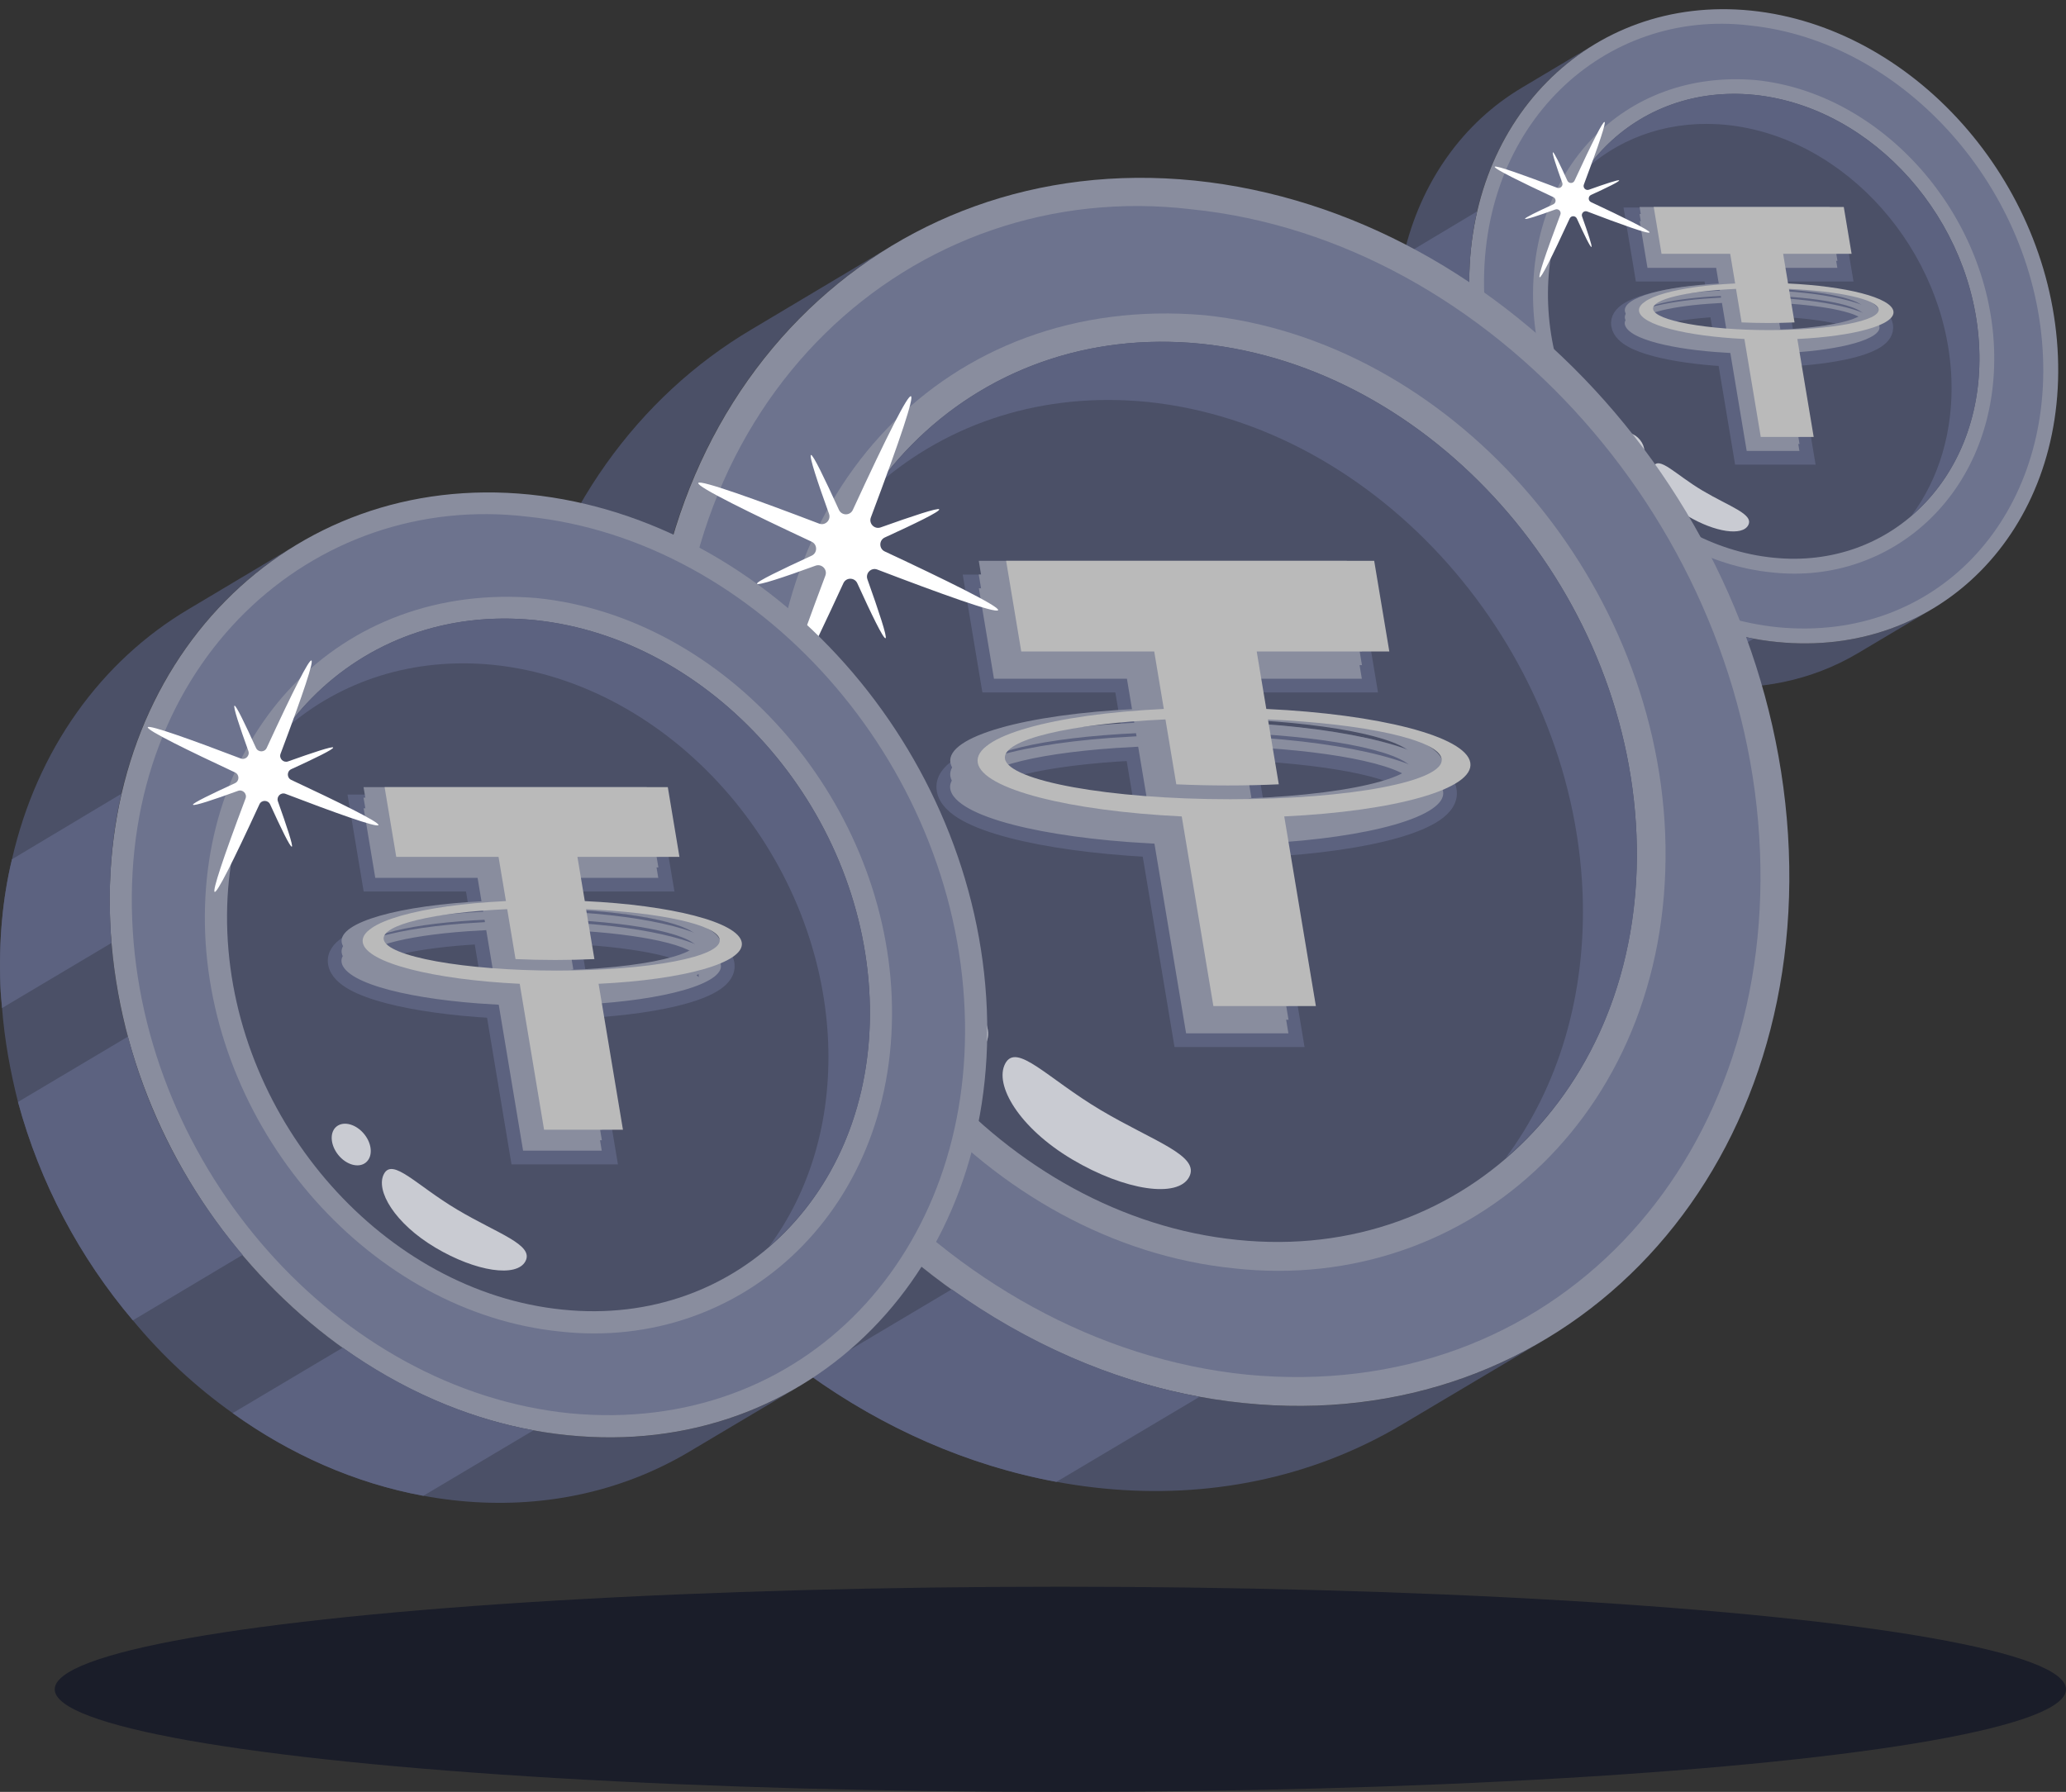 <svg width="151" height="131" viewBox="0 0 151 131" fill="none" xmlns="http://www.w3.org/2000/svg">
<rect x="0" y="0" width="151" height="131" fill="#333333" stroke="none"/>
<g id="Group 187">
<g id="_x35_9">
<g id="Group">
<g id="Group_2">
<g id="Group_3">
<g id="Group_4">
<g id="Group_5">
<g id="Group_6">
<g id="Group_7">
<path id="Vector" d="M141.197 44.54C137.962 46.459 134.065 47.375 129.852 46.931C129.285 46.873 128.738 46.793 128.169 46.694C124.817 46.076 121.636 44.645 118.816 42.635C117.012 41.353 115.34 39.824 113.902 38.084C111.303 35.017 109.314 31.349 108.274 27.375C107.854 25.878 107.606 24.348 107.465 22.78C107.431 22.418 107.417 22.036 107.403 21.673C107.319 19.498 107.501 17.414 107.951 15.46C109.197 10.088 112.338 5.731 116.637 3.187L111.254 6.398C106.955 8.943 103.814 13.299 102.588 18.671C102.118 20.625 101.936 22.71 102.02 24.885C102.033 25.247 102.068 25.609 102.102 25.971C102.222 27.539 102.503 29.082 102.884 30.58C103.965 34.572 105.92 38.229 108.518 41.295C109.957 43.035 111.609 44.566 113.413 45.848C120.189 50.723 128.925 51.828 135.793 47.752L141.197 44.54Z" fill="#4B5067"/>
</g>
</g>
</g>
<g id="Group_8">
<g id="Group_9">
<g id="Group_10">
<path id="Vector_2" d="M150.411 26.054C149.902 13.306 139.867 1.993 127.981 0.775C116.115 -0.424 106.894 8.946 107.403 21.673C107.912 34.421 117.967 45.733 129.853 46.931C141.719 48.15 150.92 38.802 150.411 26.054Z" fill="#898D9E"/>
</g>
</g>
<g id="Group_11">
<g id="Group_12">
<path id="Vector_3" d="M127.863 1.86C117.32 0.603 107.975 9.043 108.483 21.628C108.963 33.836 118.599 44.711 129.955 45.858C141.496 46.958 149.796 37.92 149.32 26.105C148.84 13.897 139.204 3.022 127.863 1.86ZM129.475 41.845C120.272 40.916 112.464 32.147 112.061 22.309C111.681 12.569 118.567 5.018 128.344 5.857C137.546 6.802 145.339 15.586 145.741 25.423C146.148 35.782 138.419 42.84 129.475 41.845Z" fill="#6D738E"/>
</g>
</g>
</g>
<g id="Group_13">
<g id="Group_14">
<g id="Group_15">
<path id="Vector_4" d="M144.659 25.468C144.28 16.124 136.923 7.834 128.236 6.937C119.529 6.061 112.773 12.915 113.152 22.26C113.531 31.604 120.888 39.894 129.594 40.77C138.281 41.667 145.037 34.792 144.659 25.468Z" fill="#4B5067"/>
<g id="Group 178">
<path id="Vector_5" d="M130.625 24.603L130.303 22.672C131.887 22.763 133.266 22.939 134.281 23.165C134.848 23.292 135.272 23.428 135.548 23.56C135.608 23.589 135.656 23.615 135.694 23.638C135.64 23.679 135.56 23.728 135.447 23.782C135.11 23.942 134.577 24.098 133.869 24.233C132.991 24.402 131.883 24.531 130.626 24.605L130.625 24.603ZM125.757 24.603L125.757 24.603C124.478 24.529 123.328 24.399 122.396 24.23C121.642 24.094 121.056 23.938 120.663 23.777C120.533 23.724 120.437 23.676 120.369 23.636C120.399 23.613 120.437 23.588 120.486 23.56C120.718 23.428 121.097 23.292 121.622 23.165C122.561 22.939 123.881 22.763 125.434 22.672L125.757 24.603ZM120.254 23.552C120.254 23.552 120.255 23.552 120.256 23.553C120.254 23.552 120.254 23.552 120.254 23.552ZM120.487 20.081H125.006L125.207 21.29C123.298 21.405 121.637 21.654 120.435 21.997C119.788 22.181 119.247 22.4 118.869 22.657C118.518 22.897 118.175 23.264 118.262 23.786C118.349 24.308 118.814 24.674 119.246 24.914C119.708 25.171 120.323 25.389 121.03 25.573C122.347 25.915 124.09 26.164 126.04 26.281L127.157 32.975L127.239 33.468H127.739H131.608H132.108L132.025 32.975L130.909 26.282C132.819 26.168 134.479 25.919 135.682 25.576C136.328 25.392 136.87 25.173 137.247 24.915C137.599 24.675 137.941 24.308 137.854 23.786C137.767 23.264 137.303 22.897 136.871 22.657C136.408 22.399 135.794 22.18 135.086 21.996C133.769 21.654 132.026 21.405 130.076 21.29L129.875 20.081H134.379H134.879L134.797 19.588L134.226 16.165L134.144 15.671H133.644H119.751H119.251L119.334 16.165L119.905 19.588L119.987 20.081H120.487Z" fill="#898D9E" stroke="#5C627F"/>
<path id="Vector_6" d="M129.654 21.241L129.292 19.071H134.297L133.726 15.648H119.834L120.405 19.071H125.424L125.785 21.241C121.614 21.44 118.596 22.272 118.762 23.269C118.929 24.267 122.22 25.094 126.462 25.298L127.657 32.458H131.525L130.331 25.298C134.503 25.101 137.521 24.268 137.354 23.269C137.187 22.271 133.896 21.44 129.654 21.241ZM128.288 24.65C123.736 24.65 119.929 23.956 119.789 23.12C119.669 22.401 122.257 21.797 125.848 21.636L126.257 24.086C126.884 24.114 127.533 24.13 128.198 24.13C128.863 24.13 129.511 24.114 130.125 24.086L129.717 21.636C133.361 21.797 136.15 22.401 136.27 23.12C136.418 23.965 132.841 24.65 128.288 24.65Z" fill="#898D9E"/>
<path id="Vector_7" d="M129.654 20.724L129.292 18.555H134.297L133.726 15.132H119.834L120.405 18.555H125.424L125.785 20.724C121.614 20.924 118.596 21.756 118.762 22.753C118.929 23.75 122.22 24.577 126.462 24.782L127.657 31.942H131.525L130.331 24.782C134.503 24.584 137.521 23.752 137.354 22.753C137.187 21.754 133.896 20.924 129.654 20.724ZM128.288 24.133C123.736 24.133 119.929 23.44 119.789 22.604C119.669 21.884 122.257 21.281 125.848 21.119L126.257 23.57C126.884 23.597 127.533 23.613 128.198 23.613C128.863 23.613 129.511 23.597 130.125 23.57L129.717 21.119C133.361 21.281 136.15 21.884 136.27 22.604C136.418 23.448 132.841 24.133 128.288 24.133Z" fill="#898D9E"/>
<path id="Vector_8" d="M130.687 20.724L130.326 18.555H135.33L134.759 15.132H120.867L121.438 18.555H126.457L126.819 20.724C122.647 20.924 119.629 21.756 119.796 22.753C119.962 23.75 123.253 24.577 127.495 24.782L128.69 31.942H132.559L131.364 24.782C135.536 24.584 138.554 23.752 138.387 22.753C138.221 21.754 134.929 20.924 130.687 20.724ZM129.322 24.133C124.769 24.133 120.962 23.44 120.822 22.604C120.702 21.884 123.291 21.281 126.881 21.119L127.29 23.57C127.917 23.597 128.567 23.613 129.231 23.613C129.896 23.613 130.544 23.597 131.159 23.57L130.75 21.119C134.394 21.281 137.184 21.884 137.304 22.604C137.452 23.448 133.875 24.133 129.322 24.133Z" fill="#BABABA"/>
</g>
</g>
</g>
</g>
<g id="Group_16">
<g id="Group_17">
<g id="Group_18">
<path id="Vector_9" d="M144.658 25.468C144.279 16.123 136.922 7.834 128.235 6.937C123.173 6.425 118.756 8.531 116.054 12.224C118.708 9.924 122.253 8.739 126.201 9.132C134.889 10.029 142.246 18.319 142.624 27.663C142.774 31.55 141.696 35.02 139.721 37.678C142.944 34.932 144.874 30.562 144.658 25.468Z" fill="#5C6280"/>
</g>
</g>
</g>
<g id="Group_19">
<g id="Group_20">
<g id="Group_21">
<path id="Vector_10" d="M128.166 46.693C124.815 46.076 121.633 44.645 118.813 42.635L113.41 45.847C116.231 47.877 119.411 49.288 122.763 49.906L128.166 46.693Z" fill="#5C6280"/>
</g>
</g>
</g>
<g id="Group_22">
<g id="Group_23">
<g id="Group_24">
<path id="Vector_11" d="M113.899 38.084C111.3 35.017 109.312 31.348 108.272 27.375L102.881 30.58C103.962 34.572 105.917 38.228 108.516 41.295L113.899 38.084Z" fill="#5C6280"/>
</g>
</g>
</g>
<g id="Group_25">
<g id="Group_26">
<g id="Group_27">
<path id="Vector_12" d="M107.951 15.46L102.588 18.671C102.118 20.625 101.936 22.71 102.02 24.885C102.033 25.247 102.068 25.609 102.102 25.971L107.465 22.78C107.431 22.418 107.417 22.036 107.403 21.673C107.319 19.498 107.501 17.413 107.951 15.46Z" fill="#5C6280"/>
</g>
</g>
</g>
</g>
<g id="Group_28">
<g id="Group_29">
<path id="Vector_13" d="M114.725 15.974C114.828 15.75 115.147 15.753 115.249 15.978C115.778 17.141 116.235 18.086 116.315 18.053C116.389 18.023 116.059 17.029 115.631 15.83C115.548 15.597 115.774 15.372 116.004 15.46C118.349 16.358 120.503 17.137 120.563 16.993C120.621 16.854 118.56 15.841 116.285 14.777C116.061 14.672 116.063 14.352 116.287 14.25C117.436 13.724 118.374 13.269 118.341 13.188C118.311 13.114 117.323 13.443 116.13 13.869C115.898 13.952 115.674 13.725 115.761 13.494C118.032 7.461 117.75 7.416 115.08 13.209C114.977 13.434 114.658 13.431 114.556 13.206C114.029 12.05 113.575 11.106 113.502 11.136C113.421 11.168 113.751 12.165 114.182 13.357C114.266 13.589 114.04 13.815 113.809 13.727C111.469 12.833 109.305 12.054 109.247 12.193C109.187 12.337 111.256 13.349 113.528 14.41C113.751 14.514 113.749 14.834 113.526 14.937C112.374 15.467 111.434 15.922 111.464 15.995C111.497 16.076 112.488 15.748 113.674 15.315C113.905 15.23 114.131 15.458 114.044 15.69C111.799 21.66 112.021 21.846 114.725 15.974Z" fill="white"/>
</g>
</g>
</g>
</g>
<g id="Group_30" opacity="0.7">
<g id="Group_31">
<path id="Vector_14" d="M124.429 35.864C126.427 37.052 128.203 37.583 127.774 38.396C127.349 39.2 125.354 38.916 123.355 37.728C121.357 36.539 120.406 34.919 120.831 34.114C121.26 33.301 122.43 34.676 124.429 35.864Z" fill="white"/>
</g>
</g>
<g id="Group_32" opacity="0.7">
<g id="Group_33">
<path id="Vector_15" d="M118.513 31.78C118.873 31.499 119.482 31.678 119.873 32.169C120.265 32.659 120.294 33.279 119.933 33.56C119.581 33.835 118.978 33.663 118.587 33.173C118.196 32.682 118.16 32.055 118.513 31.78Z" fill="white"/>
</g>
</g>
</g>
</g>
<g id="_x35_9_2">
<g id="Group_34">
<g id="Group_35">
<g id="Group_36">
<g id="Group_37">
<g id="Group_38">
<g id="Group_39">
<g id="Group_40">
<path id="Vector_16" d="M112.899 97.945C106.636 101.662 99.089 103.435 90.932 102.576C89.834 102.462 88.774 102.308 87.673 102.116C81.183 100.92 75.023 98.149 69.562 94.257C66.069 91.774 62.831 88.813 60.046 85.444C55.014 79.505 51.163 72.402 49.149 64.707C48.335 61.809 47.856 58.846 47.583 55.811C47.517 55.11 47.488 54.369 47.461 53.667C47.3 49.455 47.653 45.419 48.523 41.636C50.936 31.233 57.017 22.798 65.342 17.87L54.919 24.089C46.594 29.017 40.512 37.452 38.139 47.854C37.229 51.638 36.876 55.675 37.038 59.886C37.065 60.588 37.131 61.289 37.197 61.989C37.43 65.026 37.974 68.013 38.711 70.914C40.804 78.645 44.59 85.725 49.622 91.663C52.407 95.032 55.606 97.995 59.099 100.478C72.22 109.919 89.136 112.059 102.436 104.166L112.899 97.945Z" fill="#4B5067"/>
</g>
</g>
</g>
<g id="Group_41">
<g id="Group_42">
<g id="Group_43">
<path id="Vector_17" d="M130.741 62.15C129.755 37.466 110.324 15.559 87.308 13.2C64.332 10.879 46.477 29.022 47.462 53.667C48.448 78.351 67.918 100.257 90.933 102.576C113.91 104.937 131.727 86.834 130.741 62.15Z" fill="#898D9E"/>
</g>
</g>
<g id="Group_44">
<g id="Group_45">
<path id="Vector_18" d="M87.086 15.301C66.671 12.868 48.575 29.211 49.558 53.579C50.488 77.218 69.147 98.277 91.136 100.497C113.483 102.628 129.556 85.127 128.634 62.249C127.704 38.61 109.045 17.551 87.086 15.301ZM90.206 92.727C72.387 90.927 57.267 73.948 56.487 54.899C55.751 36.038 69.086 21.416 88.016 23.04C105.835 24.87 120.924 41.879 121.704 60.929C122.492 80.987 107.525 94.653 90.206 92.727Z" fill="#6D738E"/>
</g>
</g>
</g>
<g id="Group_46">
<g id="Group_47">
<g id="Group_48">
<path id="Vector_19" d="M119.607 61.015C118.873 42.921 104.627 26.869 87.806 25.132C70.947 23.436 57.864 36.708 58.598 54.802C59.331 72.896 73.577 88.948 90.436 90.644C107.258 92.381 120.338 79.07 119.607 61.015Z" fill="#4B5067"/>
<g id="Group 178_2">
<path id="Vector_20" d="M74.816 56.106C76.766 55.635 79.532 55.28 82.768 55.112L83.473 59.339L83.552 59.81L84.032 59.832C85.254 59.886 86.52 59.916 87.815 59.916C89.11 59.916 90.372 59.886 91.569 59.832L92.043 59.81L91.964 59.339L91.259 55.112C94.551 55.28 97.436 55.635 99.543 56.106C100.657 56.355 101.525 56.63 102.115 56.912C102.41 57.053 102.609 57.184 102.73 57.293C102.849 57.401 102.862 57.457 102.863 57.469L102.864 57.473C102.866 57.485 102.875 57.562 102.743 57.703C102.612 57.845 102.381 58.004 102.03 58.171C101.332 58.502 100.26 58.813 98.876 59.078C96.115 59.607 92.212 59.937 87.825 59.937C83.439 59.937 79.424 59.603 76.486 59.072C75.012 58.806 73.835 58.495 73.023 58.163C72.615 57.997 72.329 57.838 72.149 57.697C71.968 57.554 71.951 57.478 71.95 57.469C71.948 57.457 71.942 57.401 72.025 57.293C72.109 57.184 72.264 57.053 72.513 56.912C73.009 56.63 73.785 56.355 74.816 56.106ZM94.675 75.55L92.441 62.155C96.302 61.947 99.645 61.457 102.025 60.779C103.259 60.427 104.261 60.017 104.943 59.552C105.598 59.105 106.088 58.513 105.962 57.758C105.836 57.002 105.15 56.411 104.345 55.963C103.509 55.498 102.371 55.089 101.019 54.737C98.415 54.06 94.908 53.57 90.974 53.36L90.434 50.122H99.625H100.125L100.043 49.628L98.937 43L98.855 42.507H98.355H71.454H70.954L71.036 43L72.141 49.628L72.224 50.122H72.724H81.942L82.482 53.36C78.621 53.57 75.278 54.061 72.899 54.739C71.665 55.09 70.662 55.5 69.981 55.964C69.326 56.411 68.836 57.002 68.962 57.758C69.088 58.513 69.774 59.103 70.578 59.549C71.414 60.013 72.552 60.422 73.903 60.773C76.508 61.45 80.014 61.94 83.949 62.154L86.184 75.55L86.266 76.044H86.766H94.257H94.757L94.675 75.55Z" fill="#898D9E" stroke="#5C627F"/>
<path id="Vector_21" d="M90.552 52.829L89.851 48.628H99.543L98.437 42H71.536L72.641 48.628H82.36L83.061 52.829C74.983 53.215 69.139 54.827 69.462 56.758C69.784 58.688 76.156 60.29 84.371 60.686L86.684 74.55H94.175L91.863 60.686C99.941 60.303 105.784 58.692 105.462 56.758C105.139 54.824 98.765 53.215 90.552 52.829ZM87.907 59.43C79.091 59.43 71.72 58.087 71.45 56.469C71.217 55.075 76.229 53.907 83.181 53.594L83.973 58.339C85.187 58.393 86.445 58.423 87.733 58.423C89.02 58.423 90.275 58.393 91.464 58.339L90.673 53.594C97.73 53.907 103.131 55.075 103.363 56.469C103.65 58.104 96.724 59.43 87.907 59.43Z" fill="#898D9E"/>
<path id="Vector_22" d="M90.552 51.829L89.851 47.628H99.543L98.437 41H71.536L72.641 47.628H82.36L83.061 51.829C74.983 52.215 69.139 53.827 69.462 55.758C69.784 57.688 76.156 59.29 84.371 59.686L86.684 73.55H94.175L91.863 59.686C99.941 59.303 105.784 57.692 105.462 55.758C105.139 53.824 98.765 52.215 90.552 51.829ZM87.907 58.43C79.091 58.43 71.72 57.087 71.45 55.469C71.217 54.075 76.229 52.907 83.181 52.594L83.973 57.339C85.187 57.393 86.445 57.423 87.733 57.423C89.02 57.423 90.275 57.393 91.464 57.339L90.673 52.594C97.73 52.907 103.131 54.075 103.363 55.469C103.65 57.104 96.724 58.43 87.907 58.43Z" fill="#898D9E"/>
<path id="Vector_23" d="M92.552 51.829L91.851 47.628H101.543L100.437 41H73.536L74.641 47.628H84.36L85.061 51.829C76.983 52.215 71.139 53.827 71.462 55.758C71.784 57.688 78.156 59.29 86.371 59.686L88.684 73.55H96.175L93.863 59.686C101.941 59.303 107.784 57.692 107.462 55.758C107.139 53.824 100.765 52.215 92.552 51.829ZM89.907 58.43C81.091 58.43 73.72 57.087 73.45 55.469C73.217 54.075 78.229 52.907 85.181 52.594L85.973 57.339C87.187 57.393 88.445 57.423 89.733 57.423C91.02 57.423 92.275 57.393 93.464 57.339L92.673 52.594C99.73 52.907 105.131 54.075 105.363 55.469C105.65 57.104 98.724 58.43 89.907 58.43Z" fill="#BABABA"/>
</g>
</g>
</g>
</g>
<g id="Group_49">
<g id="Group_50">
<g id="Group_51">
<path id="Vector_24" d="M119.606 61.015C118.873 42.921 104.627 26.869 87.805 25.132C78.003 24.141 69.45 28.218 64.218 35.371C69.358 30.917 76.222 28.623 83.867 29.384C100.689 31.121 114.935 47.173 115.668 65.267C115.957 72.793 113.871 79.513 110.046 84.659C116.286 79.342 120.024 70.88 119.606 61.015Z" fill="#5C6280"/>
</g>
</g>
</g>
<g id="Group_52">
<g id="Group_53">
<g id="Group_54">
<path id="Vector_25" d="M87.674 102.116C81.184 100.92 75.024 98.148 69.563 94.257L59.101 100.478C64.563 104.408 70.721 107.14 77.211 108.336L87.674 102.116Z" fill="#5C6280"/>
</g>
</g>
</g>
<g id="Group_55">
<g id="Group_56">
<g id="Group_57">
<path id="Vector_26" d="M60.045 85.444C55.013 79.505 51.162 72.402 49.149 64.707L38.71 70.914C40.803 78.645 44.59 85.725 49.621 91.663L60.045 85.444Z" fill="#5C6280"/>
</g>
</g>
</g>
<g id="Group_58">
<g id="Group_59">
<g id="Group_60">
<path id="Vector_27" d="M48.523 41.636L38.139 47.854C37.229 51.638 36.876 55.675 37.038 59.886C37.065 60.588 37.131 61.289 37.197 61.989L47.583 55.811C47.517 55.11 47.488 54.369 47.461 53.667C47.3 49.455 47.653 45.419 48.523 41.636Z" fill="#5C6280"/>
</g>
</g>
</g>
</g>
<g id="Group_61">
<g id="Group_62">
<path id="Vector_28" d="M61.643 42.633C61.843 42.198 62.46 42.204 62.659 42.64C63.683 44.891 64.567 46.721 64.723 46.658C64.865 46.6 64.226 44.676 63.398 42.352C63.237 41.902 63.674 41.467 64.12 41.638C68.661 43.375 72.832 44.885 72.949 44.605C73.061 44.336 69.07 42.373 64.664 40.314C64.231 40.111 64.235 39.492 64.668 39.293C66.893 38.276 68.709 37.395 68.645 37.238C68.587 37.095 66.674 37.731 64.364 38.557C63.915 38.717 63.482 38.276 63.65 37.829C68.047 26.148 67.501 26.061 62.331 37.279C62.131 37.713 61.514 37.707 61.315 37.271C60.297 35.033 59.416 33.205 59.274 33.263C59.118 33.326 59.758 35.257 60.591 37.563C60.754 38.015 60.317 38.451 59.87 38.281C55.338 36.549 51.149 35.042 51.037 35.311C50.92 35.59 54.925 37.548 59.325 39.604C59.758 39.806 59.754 40.425 59.322 40.624C57.091 41.65 55.27 42.53 55.328 42.673C55.392 42.83 57.311 42.194 59.607 41.355C60.056 41.192 60.493 41.633 60.325 42.081C55.977 53.641 56.407 54.001 61.643 42.633Z" fill="white"/>
</g>
</g>
</g>
</g>
<g id="Group_63" opacity="0.7">
<g id="Group_64">
<path id="Vector_29" d="M80.434 81.146C84.305 83.447 87.743 84.475 86.912 86.049C86.089 87.606 82.227 87.056 78.356 84.755C74.486 82.454 72.646 79.316 73.468 77.758C74.3 76.184 76.564 78.845 80.434 81.146Z" fill="white"/>
</g>
</g>
<g id="Group_65" opacity="0.7">
<g id="Group_66">
<path id="Vector_30" d="M68.98 73.238C69.677 72.693 70.856 73.041 71.613 73.991C72.371 74.941 72.427 76.14 71.73 76.684C71.047 77.217 69.88 76.885 69.123 75.935C68.365 74.985 68.296 73.771 68.98 73.238Z" fill="white"/>
</g>
</g>
</g>
</g>
<g id="_x35_9_3">
<g id="Group_67">
<g id="Group_68">
<g id="Group_69">
<g id="Group_70">
<g id="Group_71">
<g id="Group_72">
<g id="Group_73">
<path id="Vector_31" d="M58.399 101.36C53.58 104.219 47.773 105.583 41.497 104.923C40.652 104.835 39.836 104.716 38.989 104.568C33.996 103.648 29.256 101.516 25.054 98.522C22.366 96.611 19.875 94.333 17.732 91.741C13.861 87.171 10.898 81.706 9.348 75.785C8.722 73.555 8.353 71.276 8.143 68.94C8.092 68.401 8.07 67.831 8.049 67.29C7.925 64.05 8.197 60.944 8.866 58.034C10.723 50.029 15.402 43.539 21.808 39.747L13.787 44.532C7.382 48.324 2.702 54.814 0.876 62.818C0.176 65.729 -0.095 68.835 0.029 72.076C0.05 72.616 0.101 73.155 0.151 73.694C0.331 76.031 0.75 78.329 1.316 80.561C2.927 86.509 5.84 91.957 9.712 96.526C11.855 99.118 14.316 101.398 17.004 103.308C27.099 110.572 40.115 112.219 50.349 106.146L58.399 101.36Z" fill="#4B5067"/>
</g>
</g>
</g>
<g id="Group_74">
<g id="Group_75">
<g id="Group_76">
<path id="Vector_32" d="M72.127 73.818C71.369 54.825 56.418 37.969 38.709 36.154C21.03 34.368 7.292 48.328 8.049 67.29C8.808 86.283 23.789 103.138 41.497 104.923C59.176 106.739 72.886 92.81 72.127 73.818Z" fill="#898D9E"/>
</g>
</g>
<g id="Group_77">
<g id="Group_78">
<path id="Vector_33" d="M38.538 37.77C22.83 35.898 8.906 48.473 9.662 67.223C10.378 85.411 24.735 101.615 41.654 103.323C58.848 104.962 71.216 91.496 70.506 73.893C69.79 55.705 55.434 39.502 38.538 37.77ZM40.938 97.345C27.228 95.96 15.594 82.895 14.994 68.238C14.427 53.726 24.688 42.476 39.253 43.725C52.964 45.133 64.574 58.221 65.174 72.878C65.78 88.311 54.264 98.826 40.938 97.345Z" fill="#6D738E"/>
</g>
</g>
</g>
<g id="Group_79">
<g id="Group_80">
<g id="Group_81">
<path id="Vector_34" d="M63.559 72.944C62.994 59.022 52.033 46.672 39.09 45.335C26.118 44.03 16.052 54.242 16.616 68.164C17.181 82.086 28.142 94.437 41.114 95.742C54.057 97.079 64.121 86.836 63.559 72.944Z" fill="#4B5067"/>
<g id="Group 178_3">
<path id="Vector_35" d="M29.14 69.278C30.608 68.924 32.684 68.654 35.118 68.523L35.641 71.655L35.683 71.912C33.664 71.804 31.848 71.602 30.382 71.338C29.252 71.133 28.357 70.896 27.745 70.647C27.437 70.521 27.231 70.404 27.107 70.307C27.049 70.262 27.022 70.231 27.009 70.215C27.014 70.203 27.024 70.185 27.044 70.158C27.1 70.087 27.208 69.994 27.393 69.888C27.763 69.678 28.35 69.469 29.14 69.278ZM47.567 71.342C46.188 71.606 44.435 71.806 42.448 71.913L42.405 71.655L41.882 68.523C44.36 68.654 46.526 68.924 48.113 69.278C48.966 69.469 49.622 69.678 50.062 69.888C50.283 69.994 50.422 70.087 50.501 70.158C50.533 70.187 50.549 70.207 50.557 70.218C50.552 70.233 50.535 70.265 50.491 70.313C50.401 70.41 50.235 70.527 49.97 70.652C49.444 70.902 48.629 71.139 47.567 71.342ZM50.564 70.229C50.564 70.229 50.563 70.228 50.563 70.226C50.564 70.228 50.564 70.229 50.564 70.229ZM50.56 70.209C50.56 70.207 50.56 70.206 50.56 70.206C50.56 70.206 50.56 70.207 50.56 70.209ZM27 70.201C27 70.201 27.001 70.201 27.002 70.203C27.001 70.201 27 70.201 27 70.201ZM27.006 70.227C27.006 70.228 27.006 70.229 27.005 70.229C27.005 70.229 27.005 70.228 27.006 70.227ZM44.49 84.128L42.789 73.929C45.72 73.766 48.261 73.391 50.079 72.873C51.033 72.601 51.816 72.282 52.352 71.916C52.863 71.567 53.282 71.082 53.175 70.438C53.067 69.794 52.487 69.309 51.86 68.961C51.202 68.595 50.313 68.276 49.269 68.005C47.278 67.487 44.612 67.112 41.625 66.947L41.246 64.676H48.203H48.703L48.62 64.183L47.77 59.083L47.687 58.59H47.187H26.489H25.989L26.071 59.083L26.922 64.183L27.004 64.676H27.504H34.482L34.861 66.947C31.93 67.112 29.389 67.487 27.571 68.006C26.617 68.277 25.834 68.596 25.298 68.962C24.787 69.31 24.368 69.794 24.475 70.438C24.582 71.082 25.163 71.566 25.79 71.913C26.448 72.278 27.336 72.596 28.38 72.868C30.371 73.385 33.037 73.76 36.025 73.928L37.726 84.128L37.809 84.622H38.309H44.073H44.573L44.49 84.128Z" fill="#898D9E" stroke="#5C627F"/>
<path id="Vector_36" d="M41.203 66.646L40.664 63.414H48.12L47.27 58.314H26.571L27.422 63.414H34.899L35.438 66.646C29.224 66.943 24.727 68.183 24.975 69.669C25.223 71.154 30.126 72.387 36.447 72.691L38.226 83.359H43.99L42.211 72.691C48.427 72.397 52.923 71.157 52.675 69.669C52.426 68.18 47.522 66.943 41.203 66.646ZM39.168 71.725C32.385 71.725 26.713 70.692 26.505 69.447C26.326 68.374 30.182 67.475 35.532 67.235L36.141 70.885C37.075 70.927 38.043 70.95 39.033 70.95C40.024 70.95 40.989 70.927 41.905 70.885L41.296 67.235C46.725 67.475 50.881 68.374 51.06 69.447C51.281 70.705 45.951 71.725 39.168 71.725Z" fill="#898D9E"/>
<path id="Vector_37" d="M41.203 65.876L40.664 62.644H48.12L47.27 57.544H26.571L27.422 62.644H34.899L35.438 65.876C29.224 66.174 24.727 67.414 24.975 68.899C25.223 70.385 30.126 71.617 36.447 71.922L38.226 82.59H43.99L42.211 71.922C48.427 71.627 52.923 70.387 52.675 68.899C52.426 67.411 47.522 66.174 41.203 65.876ZM39.168 70.956C32.385 70.956 26.713 69.922 26.505 68.677C26.326 67.605 30.182 66.706 35.532 66.465L36.141 70.116C37.075 70.157 38.043 70.181 39.033 70.181C40.024 70.181 40.989 70.157 41.905 70.116L41.296 66.465C46.725 66.706 50.881 67.605 51.06 68.677C51.281 69.935 45.951 70.956 39.168 70.956Z" fill="#898D9E"/>
<path id="Vector_38" d="M42.742 65.876L42.203 62.644H49.659L48.809 57.544H28.11L28.961 62.644H36.438L36.978 65.876C30.762 66.174 26.266 67.414 26.514 68.899C26.762 70.385 31.665 71.617 37.986 71.922L39.765 82.59H45.53L43.75 71.922C49.966 71.627 54.462 70.387 54.214 68.899C53.965 67.411 49.061 66.174 42.742 65.876ZM40.707 70.956C33.923 70.956 28.252 69.922 28.044 68.677C27.865 67.605 31.721 66.706 37.071 66.465L37.679 70.116C38.614 70.157 39.582 70.181 40.572 70.181C41.563 70.181 42.528 70.157 43.444 70.116L42.835 66.465C48.264 66.706 52.42 67.605 52.599 68.677C52.82 69.935 47.49 70.956 40.707 70.956Z" fill="#BABABA"/>
</g>
</g>
</g>
</g>
<g id="Group_82">
<g id="Group_83">
<g id="Group_84">
<path id="Vector_39" d="M63.559 72.944C62.995 59.022 52.033 46.671 39.09 45.335C31.548 44.572 24.967 47.709 20.941 53.213C24.897 49.786 30.178 48.021 36.06 48.606C49.003 49.943 59.965 62.294 60.529 76.216C60.751 82.007 59.147 87.177 56.203 91.136C61.005 87.045 63.88 80.534 63.559 72.944Z" fill="#5C6280"/>
</g>
</g>
</g>
<g id="Group_85">
<g id="Group_86">
<g id="Group_87">
<path id="Vector_40" d="M38.99 104.568C33.997 103.648 29.257 101.516 25.055 98.522L17.005 103.308C21.208 106.332 25.946 108.434 30.94 109.355L38.99 104.568Z" fill="#5C6280"/>
</g>
</g>
</g>
<g id="Group_88">
<g id="Group_89">
<g id="Group_90">
<path id="Vector_41" d="M17.731 91.741C13.86 87.171 10.897 81.706 9.347 75.785L1.315 80.561C2.926 86.509 5.839 91.957 9.711 96.526L17.731 91.741Z" fill="#5C6280"/>
</g>
</g>
</g>
<g id="Group_91">
<g id="Group_92">
<g id="Group_93">
<path id="Vector_42" d="M8.866 58.034L0.876 62.818C0.176 65.729 -0.095 68.835 0.029 72.076C0.05 72.616 0.101 73.155 0.151 73.694L8.143 68.94C8.092 68.401 8.07 67.831 8.049 67.29C7.925 64.05 8.197 60.944 8.866 58.034Z" fill="#5C6280"/>
</g>
</g>
</g>
</g>
<g id="Group_94">
<g id="Group_95">
<path id="Vector_43" d="M18.961 58.8C19.115 58.466 19.59 58.47 19.743 58.806C20.531 60.538 21.211 61.946 21.331 61.897C21.44 61.853 20.949 60.372 20.312 58.585C20.188 58.238 20.524 57.903 20.867 58.035C24.361 59.371 27.571 60.533 27.66 60.318C27.747 60.111 24.676 58.601 21.286 57.016C20.953 56.86 20.956 56.383 21.289 56.231C23.001 55.448 24.398 54.77 24.349 54.649C24.305 54.539 22.832 55.029 21.055 55.664C20.71 55.787 20.376 55.448 20.506 55.104C23.889 46.117 23.469 46.05 19.491 54.681C19.337 55.015 18.862 55.011 18.709 54.675C17.926 52.953 17.248 51.546 17.139 51.591C17.019 51.64 17.511 53.125 18.152 54.9C18.278 55.247 17.941 55.583 17.598 55.452C14.11 54.119 10.887 52.96 10.801 53.166C10.711 53.382 13.793 54.888 17.178 56.47C17.511 56.625 17.508 57.102 17.175 57.255C15.459 58.044 14.058 58.722 14.103 58.831C14.152 58.952 15.629 58.462 17.395 57.818C17.741 57.691 18.077 58.031 17.947 58.376C14.602 67.27 14.933 67.548 18.961 58.8Z" fill="white"/>
</g>
</g>
</g>
</g>
<g id="Group_96" opacity="0.7">
<g id="Group_97">
<path id="Vector_44" d="M33.419 88.433C36.398 90.204 39.043 90.995 38.403 92.206C37.77 93.404 34.799 92.981 31.821 91.21C28.843 89.44 27.427 87.025 28.06 85.827C28.699 84.615 30.441 86.663 33.419 88.433Z" fill="white"/>
</g>
</g>
<g id="Group_98" opacity="0.7">
<g id="Group_99">
<path id="Vector_45" d="M24.606 82.349C25.143 81.93 26.05 82.198 26.633 82.928C27.216 83.659 27.259 84.582 26.722 85.001C26.197 85.411 25.299 85.155 24.716 84.424C24.133 83.693 24.081 82.759 24.606 82.349Z" fill="white"/>
</g>
</g>
</g>
</g>
<ellipse id="Ellipse 122" cx="77.5" cy="123.5" rx="73.5" ry="7.5" fill="#1A1D29"/>
</g>
</svg>
